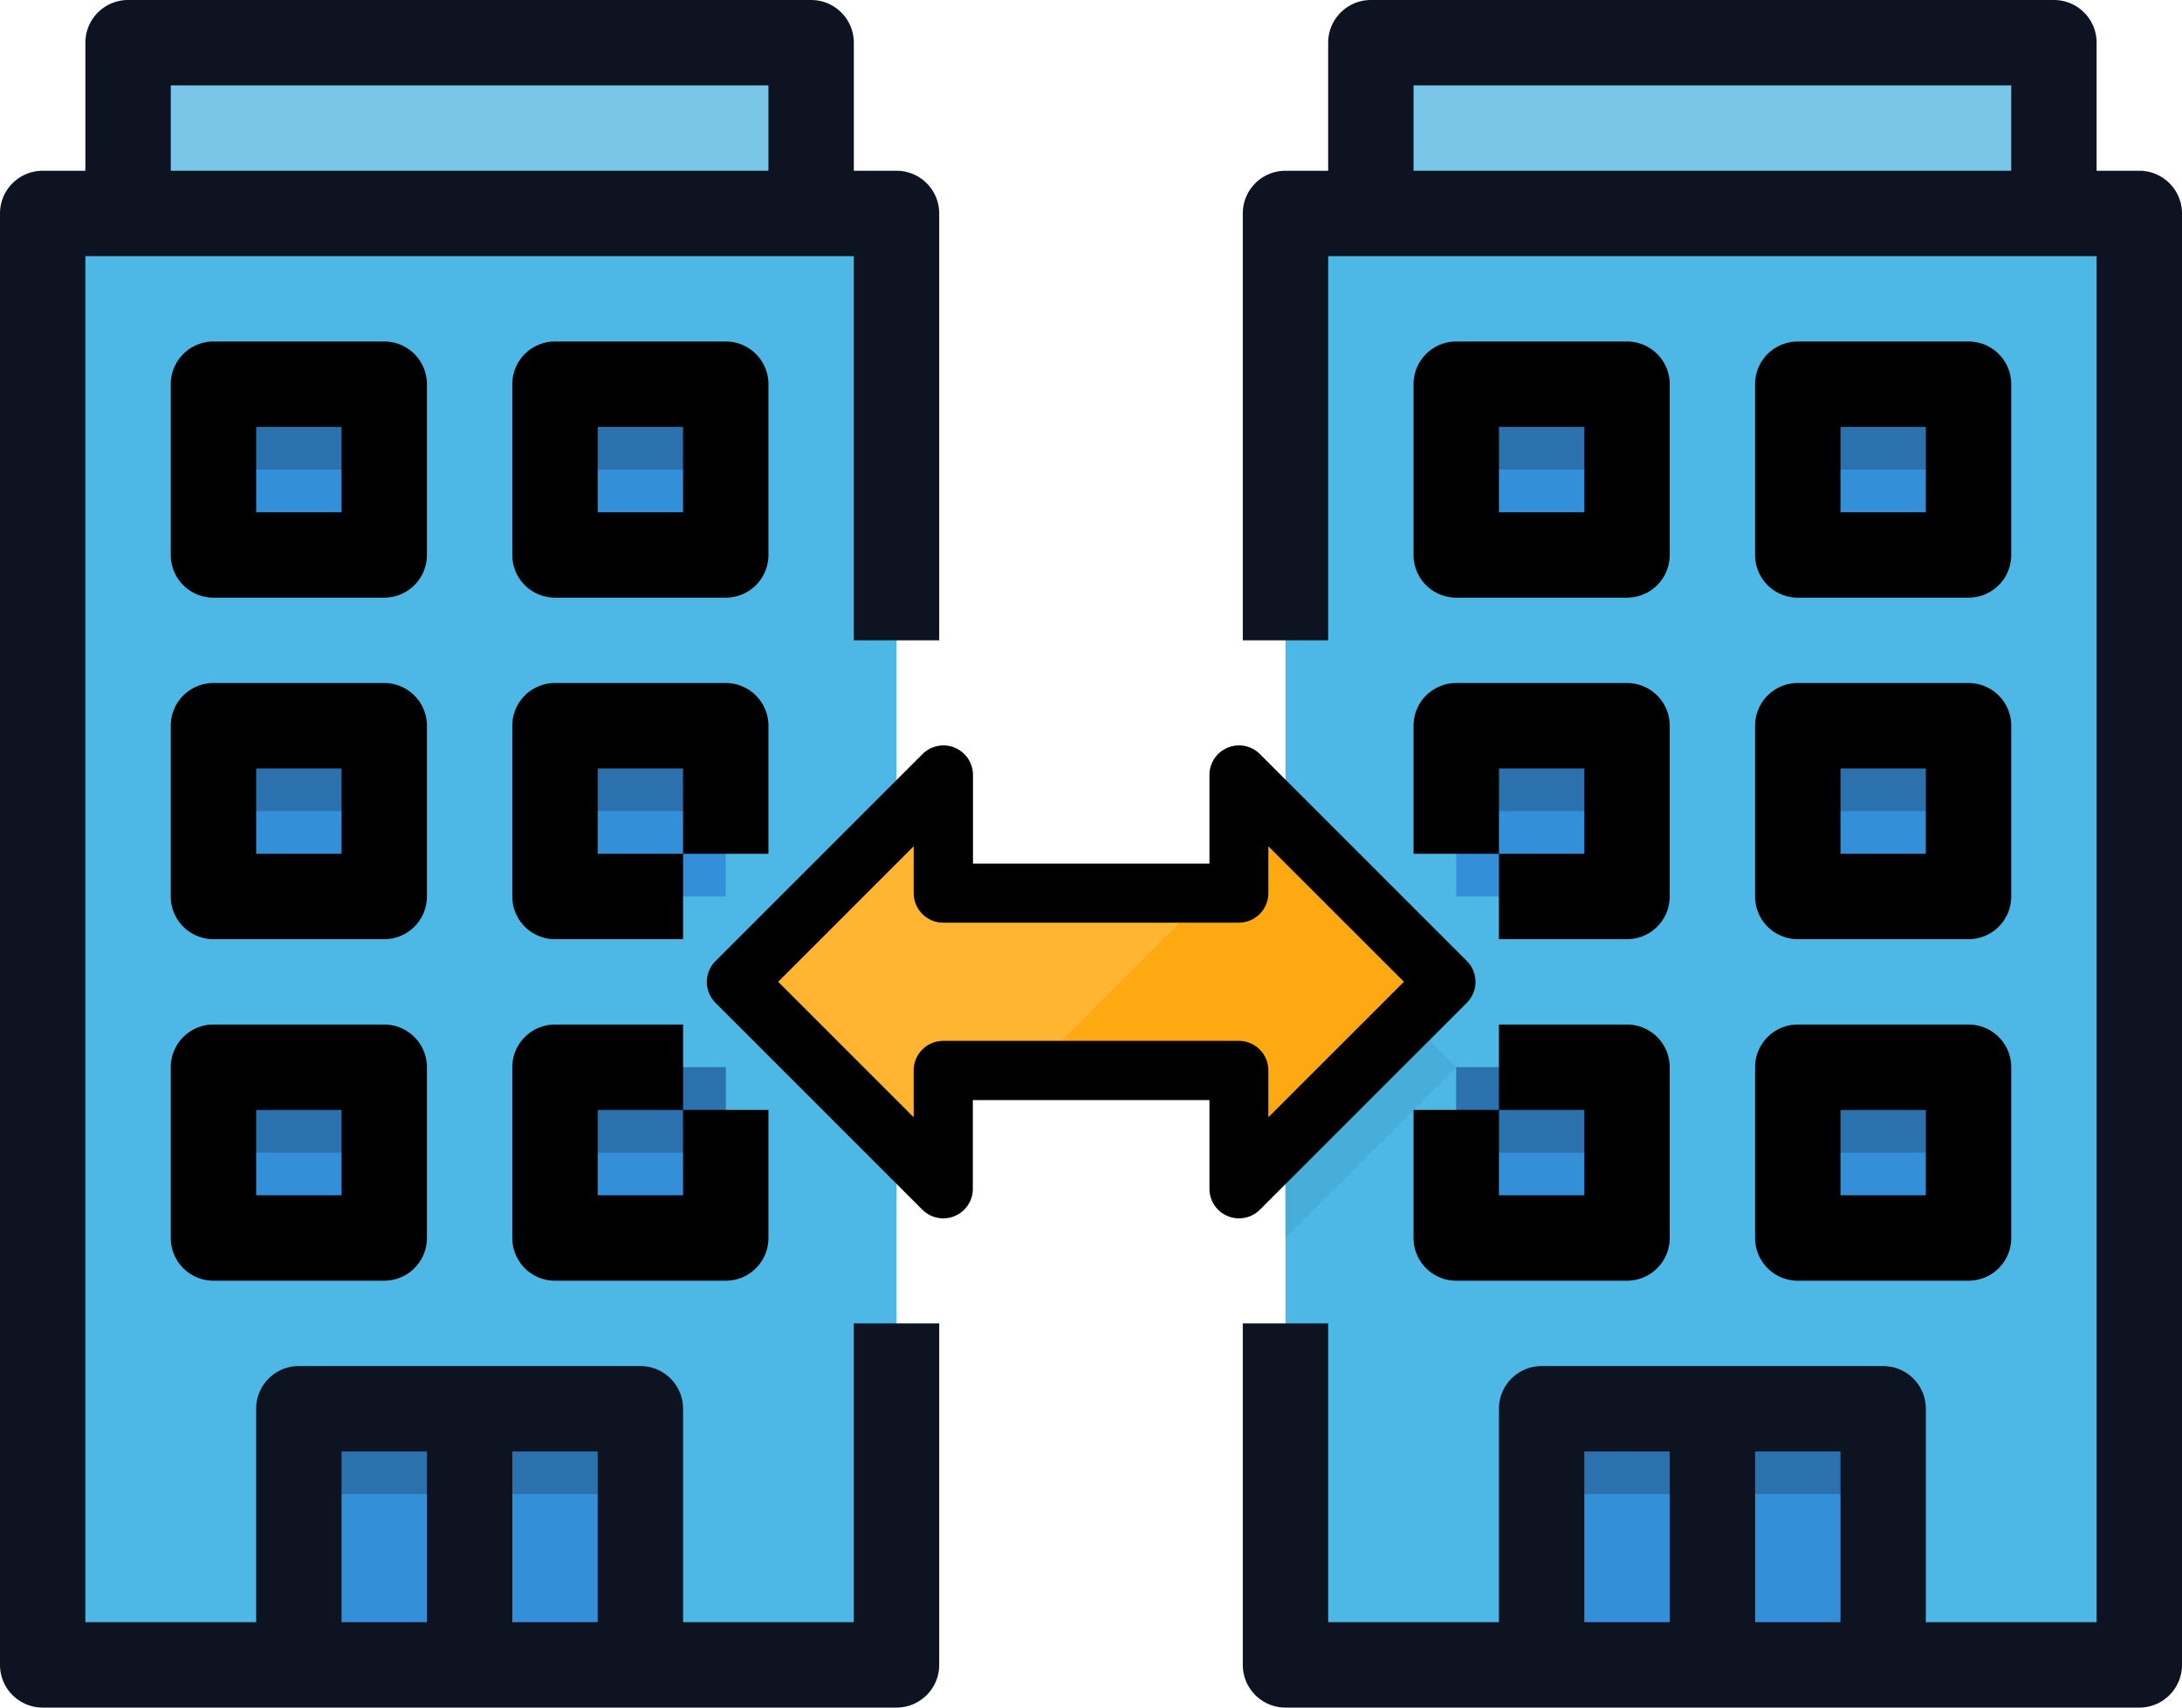 <svg xmlns="http://www.w3.org/2000/svg" width="46" height="36" viewBox="0 0 46 36">
    <defs>
        <style>
            .prefix__cls-1{fill:#4db7e5}.prefix__cls-2{fill:#348fd9}.prefix__cls-3{fill:#2a71ad}.prefix__cls-4{fill:#79c6e8}.prefix__cls-8{fill:#0d1321}
        </style>
    </defs>
    <g id="prefix__Group_1518" data-name="Group 1518" transform="translate(-267 -920)">
        <path id="prefix__Path_3654" d="M312 40v30.6h18V40zm0 0" class="prefix__cls-1" data-name="Path 3654" transform="translate(-17.9 884.5)"/>
        <path id="prefix__Path_3655" d="M360 264h7.2v5.4H360zm0 0" class="prefix__cls-2" data-name="Path 3655" transform="translate(-60.5 685.7)"/>
        <path id="prefix__Path_3656" d="M384 264h1.8v5.4H384zm0 0" class="prefix__cls-3" data-name="Path 3656" transform="translate(-81.8 685.7)"/>
        <g id="prefix__Group_1517" data-name="Group 1517" transform="translate(297.7 928.1)">
            <path id="prefix__Path_3657" d="M344 200h3.6v3.6H344zm0 0" class="prefix__cls-2" data-name="Path 3657" transform="translate(-344 -185.6)"/>
            <path id="prefix__Path_3658" d="M408 200h3.6v3.6H408zm0 0" class="prefix__cls-2" data-name="Path 3658" transform="translate(-400.8 -185.6)"/>
            <path id="prefix__Path_3659" d="M344 136h3.6v3.6H344zm0 0" class="prefix__cls-2" data-name="Path 3659" transform="translate(-344 -128.8)"/>
            <path id="prefix__Path_3660" d="M408 136h3.6v3.6H408zm0 0" class="prefix__cls-2" data-name="Path 3660" transform="translate(-400.8 -128.8)"/>
            <path id="prefix__Path_3661" d="M344 72h3.6v3.6H344zm0 0" class="prefix__cls-2" data-name="Path 3661" transform="translate(-344 -72)"/>
            <path id="prefix__Path_3662" d="M408 72h3.6v3.6H408zm0 0" class="prefix__cls-2" data-name="Path 3662" transform="translate(-400.8 -72)"/>
        </g>
        <path id="prefix__Path_3663" d="M344 72h3.6v1.8H344zm0 0" class="prefix__cls-3" data-name="Path 3663" transform="translate(-46.3 856.1)"/>
        <path id="prefix__Path_3664" d="M408 72h3.6v1.8H408zm0 0" class="prefix__cls-3" data-name="Path 3664" transform="translate(-103.1 856.1)"/>
        <path id="prefix__Path_3665" d="M344 136h3.6v1.8H344zm0 0" class="prefix__cls-3" data-name="Path 3665" transform="translate(-46.3 799.3)"/>
        <path id="prefix__Path_3666" d="M408 136h3.6v1.8H408zm0 0" class="prefix__cls-3" data-name="Path 3666" transform="translate(-103.1 799.3)"/>
        <path id="prefix__Path_3667" d="M344 200h3.6v1.8H344zm0 0" class="prefix__cls-3" data-name="Path 3667" transform="translate(-46.3 742.5)"/>
        <path id="prefix__Path_3668" d="M408 200h3.6v1.8H408zm0 0" class="prefix__cls-3" data-name="Path 3668" transform="translate(-103.1 742.5)"/>
        <path id="prefix__Path_3669" d="M328 8h14.4v3.6H328zm0 0" class="prefix__cls-4" data-name="Path 3669" transform="translate(-32.1 912.9)"/>
        <path id="prefix__Path_3670" d="M360 264h7.2v1.8H360zm0 0" class="prefix__cls-3" data-name="Path 3670" transform="translate(-60.5 685.7)"/>
        <path id="prefix__Path_3671" d="M312 168v7.2l3.6-3.6zm0 0" data-name="Path 3671" transform="translate(-17.9 770.9)" style="fill:#48add9"/>
        <path id="prefix__Path_3672" d="M8 40v30.6h18V40zm0 0" class="prefix__cls-1" data-name="Path 3672" transform="translate(259.9 884.5)"/>
        <path id="prefix__Path_3673" d="M56 264h7.2v5.4H56zm0 0" class="prefix__cls-2" data-name="Path 3673" transform="translate(217.3 685.7)"/>
        <path id="prefix__Path_3674" d="M80 264h1.8v5.4H80zm0 0" class="prefix__cls-3" data-name="Path 3674" transform="translate(196 685.7)"/>
        <path id="prefix__Path_3675" d="M40 200h3.6v3.6H40zm0 0" class="prefix__cls-2" data-name="Path 3675" transform="translate(231.5 742.5)"/>
        <path id="prefix__Path_3676" d="M104 200h3.6v3.6H104zm0 0" class="prefix__cls-2" data-name="Path 3676" transform="translate(174.7 742.5)"/>
        <path id="prefix__Path_3677" d="M40 136h3.6v3.6H40zm0 0" class="prefix__cls-2" data-name="Path 3677" transform="translate(231.5 799.3)"/>
        <path id="prefix__Path_3678" d="M104 136h3.6v3.6H104zm0 0" class="prefix__cls-2" data-name="Path 3678" transform="translate(174.7 799.3)"/>
        <path id="prefix__Path_3679" d="M40 72h3.6v3.6H40zm0 0" class="prefix__cls-2" data-name="Path 3679" transform="translate(231.5 856.1)"/>
        <path id="prefix__Path_3680" d="M104 72h3.6v3.6H104zm0 0" class="prefix__cls-2" data-name="Path 3680" transform="translate(174.7 856.1)"/>
        <path id="prefix__Path_3681" d="M40 72h3.6v1.8H40zm0 0" class="prefix__cls-3" data-name="Path 3681" transform="translate(231.5 856.1)"/>
        <path id="prefix__Path_3682" d="M104 72h3.6v1.8H104zm0 0" class="prefix__cls-3" data-name="Path 3682" transform="translate(174.7 856.1)"/>
        <path id="prefix__Path_3683" d="M40 136h3.6v1.8H40zm0 0" class="prefix__cls-3" data-name="Path 3683" transform="translate(231.5 799.3)"/>
        <path id="prefix__Path_3684" d="M104 136h3.6v1.8H104zm0 0" class="prefix__cls-3" data-name="Path 3684" transform="translate(174.7 799.3)"/>
        <path id="prefix__Path_3685" d="M40 200h3.6v1.8H40zm0 0" class="prefix__cls-3" data-name="Path 3685" transform="translate(231.5 742.5)"/>
        <path id="prefix__Path_3686" d="M104 200h3.6v1.8H104zm0 0" class="prefix__cls-3" data-name="Path 3686" transform="translate(174.7 742.5)"/>
        <path id="prefix__Path_3687" d="M24 8h14.4v3.6H24zm0 0" class="prefix__cls-4" data-name="Path 3687" transform="translate(245.7 912.9)"/>
        <path id="prefix__Path_3688" d="M56 264h7.2v1.8H56zm0 0" class="prefix__cls-3" data-name="Path 3688" transform="translate(217.3 685.7)"/>
        <path id="prefix__Path_3689" d="M158.954 132.362L154.593 128v2.492h-6.231V128L144 132.362l4.362 4.362v-2.492h6.231v2.492zm0 0" data-name="Path 3689" transform="translate(138.523 808.338)" style="fill:#ffb531"/>
        <path id="prefix__Path_3690" d="M232.723 132.362L228.362 128v2.492h-.623L224 134.231h4.362v2.492zm0 0" data-name="Path 3690" transform="translate(64.754 808.338)" style="fill:#ffa912"/>
        <path id="prefix__Path_3691" d="M.9 36h18a.9.9 0 0 0 .9-.9v-7.2H18v6.3h-3.6v-4.5a.9.9 0 0 0-.9-.9H6.3a.9.9 0 0 0-.9.9v4.5H1.8V5.4H18v8.1h1.8v-9a.9.9 0 0 0-.9-.9H18V.9a.9.9 0 0 0-.9-.9H2.7a.9.9 0 0 0-.9.9v2.7H.9a.9.9 0 0 0-.9.9v30.6a.9.9 0 0 0 .9.9zm11.7-1.8h-1.8v-3.6h1.8zm-5.4-3.6H9v3.6H7.2zM3.6 1.8h12.6v1.8H3.6zm0 0" class="prefix__cls-8" data-name="Path 3691" transform="translate(267 920)"/>
        <path id="prefix__Path_3692" d="M36.5 192h-3.6a.9.9 0 0 0-.9.9v3.6a.9.9 0 0 0 .9.9h3.6a.9.9 0 0 0 .9-.9v-3.6a.9.9 0 0 0-.9-.9zm-.9 3.6h-1.8v-1.8h1.8zm0 0" data-name="Path 3692" transform="translate(238.6 749.6)"/>
        <path id="prefix__Path_3693" d="M96 196.5a.9.9 0 0 0 .9.9h3.6a.9.9 0 0 0 .9-.9v-2.7h-1.8v1.8h-1.8v-1.8h1.8V192h-2.7a.9.9 0 0 0-.9.9zm0 0" data-name="Path 3693" transform="translate(181.8 749.6)"/>
        <path id="prefix__Path_3694" d="M37.4 128.9a.9.9 0 0 0-.9-.9h-3.6a.9.9 0 0 0-.9.9v3.6a.9.9 0 0 0 .9.9h3.6a.9.9 0 0 0 .9-.9zm-1.8 2.7h-1.8v-1.8h1.8zm0 0" data-name="Path 3694" transform="translate(238.6 806.4)"/>
        <path id="prefix__Path_3695" d="M96 132.5a.9.9 0 0 0 .9.9h2.7v-1.8h-1.8v-1.8h1.8v1.8h1.8v-2.7a.9.9 0 0 0-.9-.9h-3.6a.9.9 0 0 0-.9.9zm0 0" data-name="Path 3695" transform="translate(181.8 806.4)"/>
        <path id="prefix__Path_3696" d="M37.4 64.9a.9.9 0 0 0-.9-.9h-3.6a.9.9 0 0 0-.9.9v3.6a.9.9 0 0 0 .9.9h3.6a.9.9 0 0 0 .9-.9zm-1.8 2.7h-1.8v-1.8h1.8zm0 0" data-name="Path 3696" transform="translate(238.6 863.2)"/>
        <path id="prefix__Path_3697" d="M96.9 69.4h3.6a.9.9 0 0 0 .9-.9v-3.6a.9.9 0 0 0-.9-.9h-3.6a.9.9 0 0 0-.9.9v3.6a.9.9 0 0 0 .9.9zm.9-3.6h1.8v1.8h-1.8zm0 0" data-name="Path 3697" transform="translate(181.8 863.2)"/>
        <path id="prefix__Path_3698" d="M322.9 3.6h-.9V.9a.9.9 0 0 0-.9-.9h-14.4a.9.9 0 0 0-.9.9v2.7h-.9a.9.9 0 0 0-.9.9v9h1.8V5.4H322v28.8h-3.6v-4.5a.9.9 0 0 0-.9-.9h-7.2a.9.9 0 0 0-.9.9v4.5h-3.6v-6.3H304v7.2a.9.9 0 0 0 .9.9h18a.9.9 0 0 0 .9-.9V4.5a.9.9 0 0 0-.9-.9zm-11.7 27h1.8v3.6h-1.8zm3.6 3.6v-3.6h1.8v3.6zm-7.2-30.6V1.8h12.6v1.8zm0 0" class="prefix__cls-8" data-name="Path 3698" transform="translate(-10.8 920)"/>
        <path id="prefix__Path_3699" d="M340.5 192h-2.7v1.8h1.8v1.8h-1.8v-1.8H336v2.7a.9.9 0 0 0 .9.9h3.6a.9.9 0 0 0 .9-.9v-3.6a.9.9 0 0 0-.9-.9zm0 0" data-name="Path 3699" transform="translate(-39.2 749.6)"/>
        <path id="prefix__Path_3700" d="M400 196.5a.9.9 0 0 0 .9.9h3.6a.9.9 0 0 0 .9-.9v-3.6a.9.9 0 0 0-.9-.9h-3.6a.9.9 0 0 0-.9.9zm1.8-2.7h1.8v1.8h-1.8zm0 0" data-name="Path 3700" transform="translate(-96 749.6)"/>
        <path id="prefix__Path_3701" d="M336 131.6h1.8v-1.8h1.8v1.8h-1.8v1.8h2.7a.9.9 0 0 0 .9-.9v-3.6a.9.9 0 0 0-.9-.9h-3.6a.9.9 0 0 0-.9.9zm0 0" data-name="Path 3701" transform="translate(-39.2 806.4)"/>
        <path id="prefix__Path_3702" d="M400 132.5a.9.9 0 0 0 .9.9h3.6a.9.9 0 0 0 .9-.9v-3.6a.9.9 0 0 0-.9-.9h-3.6a.9.9 0 0 0-.9.9zm1.8-2.7h1.8v1.8h-1.8zm0 0" data-name="Path 3702" transform="translate(-96 806.4)"/>
        <path id="prefix__Path_3703" d="M336.9 69.4h3.6a.9.9 0 0 0 .9-.9v-3.6a.9.9 0 0 0-.9-.9h-3.6a.9.9 0 0 0-.9.9v3.6a.9.9 0 0 0 .9.9zm.9-3.6h1.8v1.8h-1.8zm0 0" data-name="Path 3703" transform="translate(-39.2 863.2)"/>
        <path id="prefix__Path_3704" d="M400.9 69.4h3.6a.9.9 0 0 0 .9-.9v-3.6a.9.9 0 0 0-.9-.9h-3.6a.9.9 0 0 0-.9.9v3.6a.9.9 0 0 0 .9.9zm.9-3.6h1.8v1.8h-1.8zm0 0" data-name="Path 3704" transform="translate(-96 863.2)"/>
        <path id="prefix__Path_3705" d="M136.186 125.426l4.362 4.362a.623.623 0 0 0 1.064-.441v-1.869h4.988v1.869a.623.623 0 0 0 1.064.441l4.362-4.362a.623.623 0 0 0 0-.881l-4.362-4.362a.623.623 0 0 0-1.064.441v1.869h-4.985v-1.869a.623.623 0 0 0-1.064-.441l-4.362 4.362a.623.623 0 0 0-.003.881zm4.179-3.3v.988a.623.623 0 0 0 .623.623h6.231a.623.623 0 0 0 .623-.623v-.988l2.858 2.857-2.858 2.857v-.988a.623.623 0 0 0-.623-.623h-6.231a.623.623 0 0 0-.623.623v.988l-2.857-2.857zm0 0" data-name="Path 3705" transform="translate(145.897 815.715)"/>
    </g>
</svg>
